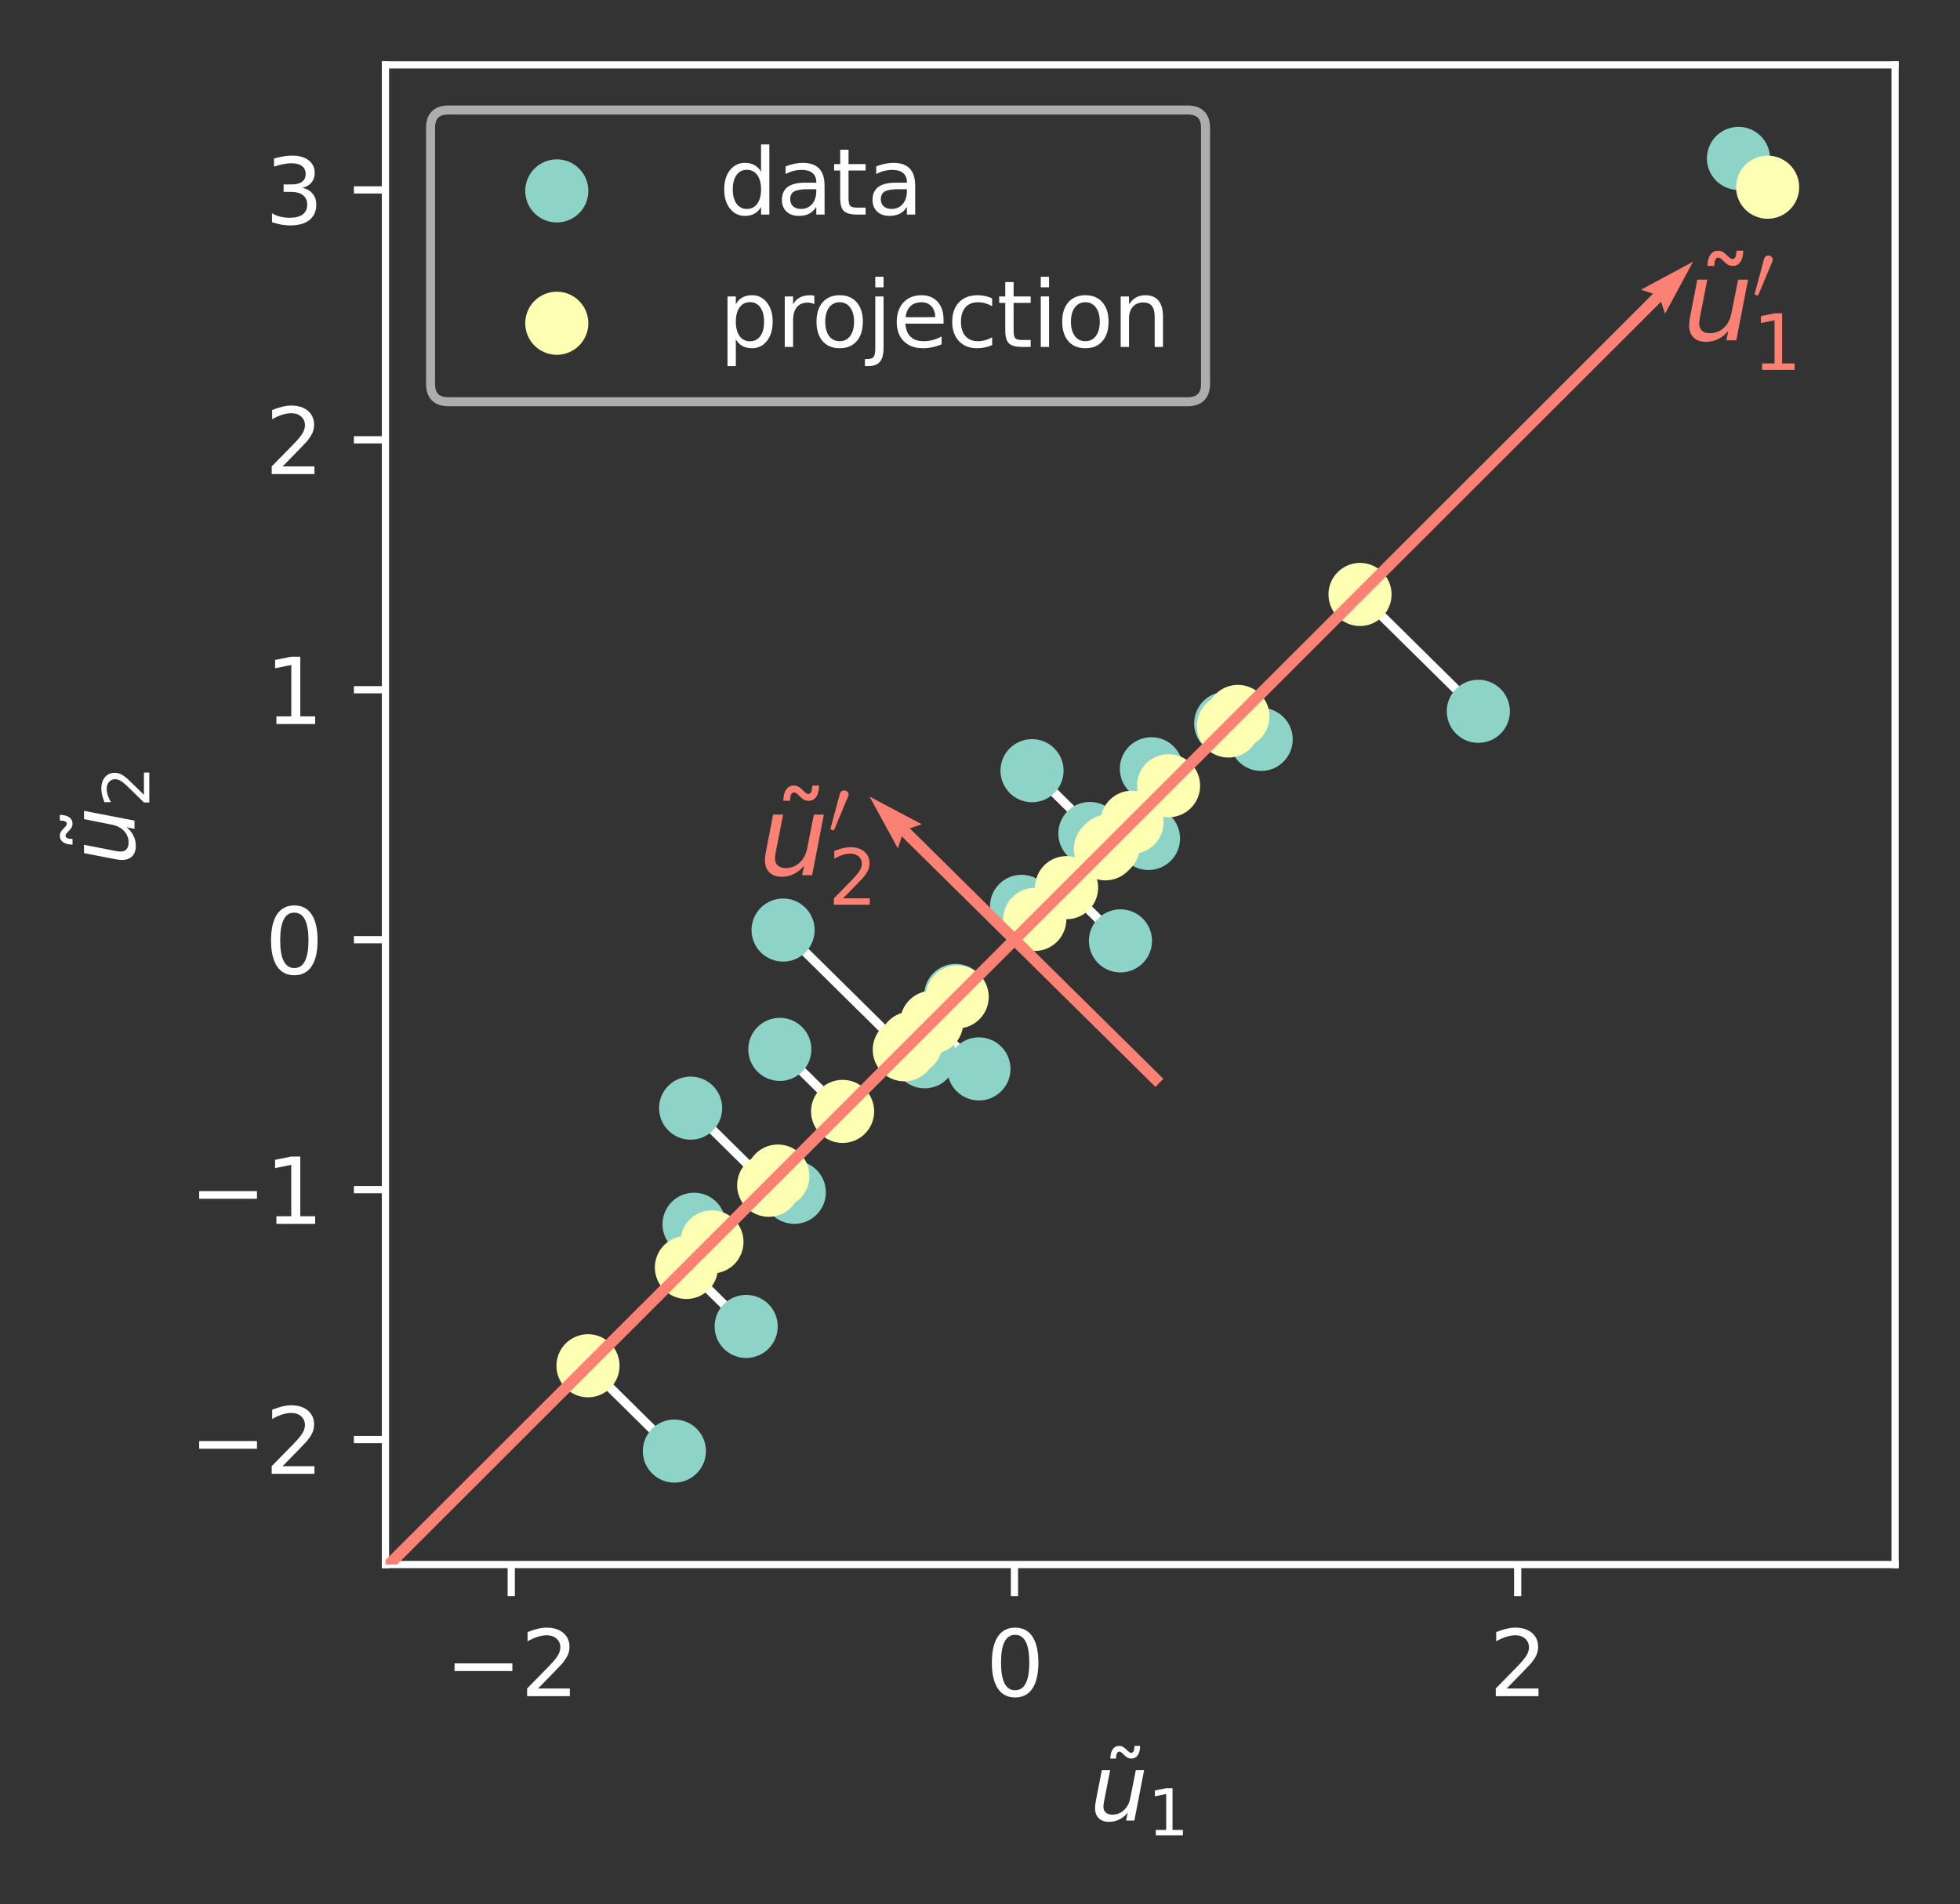 <?xml version="1.0" encoding="utf-8" standalone="no"?>
<!DOCTYPE svg PUBLIC "-//W3C//DTD SVG 1.1//EN"
  "http://www.w3.org/Graphics/SVG/1.1/DTD/svg11.dtd">
<svg xmlns:xlink="http://www.w3.org/1999/xlink" width="217.342pt" height="211.198pt" viewBox="0 0 217.342 211.198" xmlns="http://www.w3.org/2000/svg" version="1.1">
 <rect x="0" y="0" width="217.342" height="211.198" fill="#333333" stroke="none"/>
 <defs>
  <style type="text/css">*{stroke-linejoin: round; stroke-linecap: butt}</style>
 </defs>
 <g id="figure_1">
  <g id="patch_1">
   <path d="M 0 211.198 
L 217.342 211.198 
L 217.342 0 
L 0 0 
L 0 211.198 
z
" style="fill: none"/>
  </g>
  <g id="axes_1">
   <g id="patch_2">
    <path d="M 42.742 173.52 
L 210.142 173.52 
L 210.142 7.2 
L 42.742 7.2 
L 42.742 173.52 
z
" style="fill: none"/>
   </g>
   <g id="line2d_1">
    <path d="M 76.963 135.778 
L 78.948 137.74 
" clip-path="url(#pbb4bd4a2c6)" style="fill: none; stroke: #ffffff; stroke-linecap: square"/>
   </g>
   <g id="line2d_2">
    <path d="M 86.835 103.151 
L 100.275 116.428 
" clip-path="url(#pbb4bd4a2c6)" style="fill: none; stroke: #ffffff; stroke-linecap: square"/>
   </g>
   <g id="line2d_3">
    <path d="M 82.741 147.113 
L 76.117 140.569 
" clip-path="url(#pbb4bd4a2c6)" style="fill: none; stroke: #ffffff; stroke-linecap: square"/>
   </g>
   <g id="line2d_4">
    <path d="M 102.538 117.205 
L 101.009 115.695 
" clip-path="url(#pbb4bd4a2c6)" style="fill: none; stroke: #ffffff; stroke-linecap: square"/>
   </g>
   <g id="line2d_5">
    <path d="M 127.675 85.263 
L 129.58 87.145 
" clip-path="url(#pbb4bd4a2c6)" style="fill: none; stroke: #ffffff; stroke-linecap: square"/>
   </g>
   <g id="line2d_6">
    <path d="M 114.44 85.475 
L 122.894 93.826 
" clip-path="url(#pbb4bd4a2c6)" style="fill: none; stroke: #ffffff; stroke-linecap: square"/>
   </g>
   <g id="line2d_7">
    <path d="M 105.976 110.405 
L 106.14 110.567 
" clip-path="url(#pbb4bd4a2c6)" style="fill: none; stroke: #ffffff; stroke-linecap: square"/>
   </g>
   <g id="line2d_8">
    <path d="M 113.278 100.521 
L 114.744 101.97 
" clip-path="url(#pbb4bd4a2c6)" style="fill: none; stroke: #ffffff; stroke-linecap: square"/>
   </g>
   <g id="line2d_9">
    <path d="M 88.081 132.236 
L 86.258 130.435 
" clip-path="url(#pbb4bd4a2c6)" style="fill: none; stroke: #ffffff; stroke-linecap: square"/>
   </g>
   <g id="line2d_10">
    <path d="M 124.245 104.35 
L 118.27 98.447 
" clip-path="url(#pbb4bd4a2c6)" style="fill: none; stroke: #ffffff; stroke-linecap: square"/>
   </g>
   <g id="line2d_11">
    <path d="M 192.777 17.569 
L 196.01 20.762 
" clip-path="url(#pbb4bd4a2c6)" style="fill: none; stroke: #ffffff; stroke-linecap: square"/>
   </g>
   <g id="line2d_12">
    <path d="M 108.553 118.553 
L 103.321 113.384 
" clip-path="url(#pbb4bd4a2c6)" style="fill: none; stroke: #ffffff; stroke-linecap: square"/>
   </g>
   <g id="line2d_13">
    <path d="M 74.781 160.936 
L 65.203 151.475 
" clip-path="url(#pbb4bd4a2c6)" style="fill: none; stroke: #ffffff; stroke-linecap: square"/>
   </g>
   <g id="line2d_14">
    <path d="M 127.354 92.994 
L 125.53 91.192 
" clip-path="url(#pbb4bd4a2c6)" style="fill: none; stroke: #ffffff; stroke-linecap: square"/>
   </g>
   <g id="line2d_15">
    <path d="M 76.582 122.902 
L 85.238 131.454 
" clip-path="url(#pbb4bd4a2c6)" style="fill: none; stroke: #ffffff; stroke-linecap: square"/>
   </g>
   <g id="line2d_16">
    <path d="M 120.857 92.44 
L 122.579 94.14 
" clip-path="url(#pbb4bd4a2c6)" style="fill: none; stroke: #ffffff; stroke-linecap: square"/>
   </g>
   <g id="line2d_17">
    <path d="M 163.93 78.889 
L 150.811 65.929 
" clip-path="url(#pbb4bd4a2c6)" style="fill: none; stroke: #ffffff; stroke-linecap: square"/>
   </g>
   <g id="line2d_18">
    <path d="M 135.916 80.228 
L 136.21 80.519 
" clip-path="url(#pbb4bd4a2c6)" style="fill: none; stroke: #ffffff; stroke-linecap: square"/>
   </g>
   <g id="line2d_19">
    <path d="M 86.473 116.385 
L 93.436 123.263 
" clip-path="url(#pbb4bd4a2c6)" style="fill: none; stroke: #ffffff; stroke-linecap: square"/>
   </g>
   <g id="line2d_20">
    <path d="M 139.849 82.006 
L 137.271 79.459 
" clip-path="url(#pbb4bd4a2c6)" style="fill: none; stroke: #ffffff; stroke-linecap: square"/>
   </g>
   <g id="PathCollection_1">
    <defs>
     <path id="ma94d225019" d="M 0 3 
C 0.796 3 1.559 2.684 2.121 2.121 
C 2.684 1.559 3 0.796 3 0 
C 3 -0.796 2.684 -1.559 2.121 -2.121 
C 1.559 -2.684 0.796 -3 0 -3 
C -0.796 -3 -1.559 -2.684 -2.121 -2.121 
C -2.684 -1.559 -3 -0.796 -3 0 
C -3 0.796 -2.684 1.559 -2.121 2.121 
C -1.559 2.684 -0.796 3 0 3 
z
" style="stroke: #8dd3c7"/>
    </defs>
    <g clip-path="url(#pbb4bd4a2c6)">
     <use xlink:href="#ma94d225019" x="76.963" y="135.778" style="fill: #8dd3c7; stroke: #8dd3c7"/>
     <use xlink:href="#ma94d225019" x="86.835" y="103.151" style="fill: #8dd3c7; stroke: #8dd3c7"/>
     <use xlink:href="#ma94d225019" x="82.741" y="147.113" style="fill: #8dd3c7; stroke: #8dd3c7"/>
     <use xlink:href="#ma94d225019" x="102.538" y="117.205" style="fill: #8dd3c7; stroke: #8dd3c7"/>
     <use xlink:href="#ma94d225019" x="127.675" y="85.263" style="fill: #8dd3c7; stroke: #8dd3c7"/>
     <use xlink:href="#ma94d225019" x="114.44" y="85.475" style="fill: #8dd3c7; stroke: #8dd3c7"/>
     <use xlink:href="#ma94d225019" x="105.976" y="110.405" style="fill: #8dd3c7; stroke: #8dd3c7"/>
     <use xlink:href="#ma94d225019" x="113.278" y="100.521" style="fill: #8dd3c7; stroke: #8dd3c7"/>
     <use xlink:href="#ma94d225019" x="88.081" y="132.236" style="fill: #8dd3c7; stroke: #8dd3c7"/>
     <use xlink:href="#ma94d225019" x="124.245" y="104.35" style="fill: #8dd3c7; stroke: #8dd3c7"/>
     <use xlink:href="#ma94d225019" x="192.777" y="17.569" style="fill: #8dd3c7; stroke: #8dd3c7"/>
     <use xlink:href="#ma94d225019" x="108.553" y="118.553" style="fill: #8dd3c7; stroke: #8dd3c7"/>
     <use xlink:href="#ma94d225019" x="74.781" y="160.936" style="fill: #8dd3c7; stroke: #8dd3c7"/>
     <use xlink:href="#ma94d225019" x="127.354" y="92.994" style="fill: #8dd3c7; stroke: #8dd3c7"/>
     <use xlink:href="#ma94d225019" x="76.582" y="122.902" style="fill: #8dd3c7; stroke: #8dd3c7"/>
     <use xlink:href="#ma94d225019" x="120.857" y="92.44" style="fill: #8dd3c7; stroke: #8dd3c7"/>
     <use xlink:href="#ma94d225019" x="163.93" y="78.889" style="fill: #8dd3c7; stroke: #8dd3c7"/>
     <use xlink:href="#ma94d225019" x="135.916" y="80.228" style="fill: #8dd3c7; stroke: #8dd3c7"/>
     <use xlink:href="#ma94d225019" x="86.473" y="116.385" style="fill: #8dd3c7; stroke: #8dd3c7"/>
     <use xlink:href="#ma94d225019" x="139.849" y="82.006" style="fill: #8dd3c7; stroke: #8dd3c7"/>
    </g>
   </g>
   <g id="PathCollection_2">
    <defs>
     <path id="m63eaef4309" d="M 0 3 
C 0.796 3 1.559 2.684 2.121 2.121 
C 2.684 1.559 3 0.796 3 0 
C 3 -0.796 2.684 -1.559 2.121 -2.121 
C 1.559 -2.684 0.796 -3 0 -3 
C -0.796 -3 -1.559 -2.684 -2.121 -2.121 
C -2.684 -1.559 -3 -0.796 -3 0 
C -3 0.796 -2.684 1.559 -2.121 2.121 
C -1.559 2.684 -0.796 3 0 3 
z
" style="stroke: #feffb3"/>
    </defs>
    <g clip-path="url(#pbb4bd4a2c6)">
     <use xlink:href="#m63eaef4309" x="78.948" y="137.74" style="fill: #feffb3; stroke: #feffb3"/>
     <use xlink:href="#m63eaef4309" x="100.275" y="116.428" style="fill: #feffb3; stroke: #feffb3"/>
     <use xlink:href="#m63eaef4309" x="76.117" y="140.569" style="fill: #feffb3; stroke: #feffb3"/>
     <use xlink:href="#m63eaef4309" x="101.009" y="115.695" style="fill: #feffb3; stroke: #feffb3"/>
     <use xlink:href="#m63eaef4309" x="129.58" y="87.145" style="fill: #feffb3; stroke: #feffb3"/>
     <use xlink:href="#m63eaef4309" x="122.894" y="93.826" style="fill: #feffb3; stroke: #feffb3"/>
     <use xlink:href="#m63eaef4309" x="106.14" y="110.567" style="fill: #feffb3; stroke: #feffb3"/>
     <use xlink:href="#m63eaef4309" x="114.744" y="101.97" style="fill: #feffb3; stroke: #feffb3"/>
     <use xlink:href="#m63eaef4309" x="86.258" y="130.435" style="fill: #feffb3; stroke: #feffb3"/>
     <use xlink:href="#m63eaef4309" x="118.27" y="98.447" style="fill: #feffb3; stroke: #feffb3"/>
     <use xlink:href="#m63eaef4309" x="196.01" y="20.762" style="fill: #feffb3; stroke: #feffb3"/>
     <use xlink:href="#m63eaef4309" x="103.321" y="113.384" style="fill: #feffb3; stroke: #feffb3"/>
     <use xlink:href="#m63eaef4309" x="65.203" y="151.475" style="fill: #feffb3; stroke: #feffb3"/>
     <use xlink:href="#m63eaef4309" x="125.53" y="91.192" style="fill: #feffb3; stroke: #feffb3"/>
     <use xlink:href="#m63eaef4309" x="85.238" y="131.454" style="fill: #feffb3; stroke: #feffb3"/>
     <use xlink:href="#m63eaef4309" x="122.579" y="94.14" style="fill: #feffb3; stroke: #feffb3"/>
     <use xlink:href="#m63eaef4309" x="150.811" y="65.929" style="fill: #feffb3; stroke: #feffb3"/>
     <use xlink:href="#m63eaef4309" x="136.21" y="80.519" style="fill: #feffb3; stroke: #feffb3"/>
     <use xlink:href="#m63eaef4309" x="93.436" y="123.263" style="fill: #feffb3; stroke: #feffb3"/>
     <use xlink:href="#m63eaef4309" x="137.271" y="79.459" style="fill: #feffb3; stroke: #feffb3"/>
    </g>
   </g>
   <g id="matplotlib.axis_1">
    <g id="xtick_1">
     <g id="line2d_21">
      <defs>
       <path id="m39911769e5" d="M 0 0 
L 0 3.5 
" style="stroke: #ffffff; stroke-width: 0.8"/>
      </defs>
      <g>
       <use xlink:href="#m39911769e5" x="56.692" y="173.52" style="fill: #ffffff; stroke: #ffffff; stroke-width: 0.8"/>
      </g>
     </g>
     <g id="text_1">
      <!-- −2 -->
      <g style="fill: #ffffff" transform="translate(49.321 188.118) scale(0.1 -0.1)">
       <defs>
        <path id="DejaVuSans-2212" d="M 678 2272 
L 4684 2272 
L 4684 1741 
L 678 1741 
L 678 2272 
z
" transform="scale(0.016)"/>
        <path id="DejaVuSans-32" d="M 1228 531 
L 3431 531 
L 3431 0 
L 469 0 
L 469 531 
Q 828 903 1448 1529 
Q 2069 2156 2228 2338 
Q 2531 2678 2651 2914 
Q 2772 3150 2772 3378 
Q 2772 3750 2511 3984 
Q 2250 4219 1831 4219 
Q 1534 4219 1204 4116 
Q 875 4013 500 3803 
L 500 4441 
Q 881 4594 1212 4672 
Q 1544 4750 1819 4750 
Q 2544 4750 2975 4387 
Q 3406 4025 3406 3419 
Q 3406 3131 3298 2873 
Q 3191 2616 2906 2266 
Q 2828 2175 2409 1742 
Q 1991 1309 1228 531 
z
" transform="scale(0.016)"/>
       </defs>
       <use xlink:href="#DejaVuSans-2212"/>
       <use xlink:href="#DejaVuSans-32" x="83.789"/>
      </g>
     </g>
    </g>
    <g id="xtick_2">
     <g id="line2d_22">
      <g>
       <use xlink:href="#m39911769e5" x="112.492" y="173.52" style="fill: #ffffff; stroke: #ffffff; stroke-width: 0.8"/>
      </g>
     </g>
     <g id="text_2">
      <!-- 0 -->
      <g style="fill: #ffffff" transform="translate(109.311 188.118) scale(0.1 -0.1)">
       <defs>
        <path id="DejaVuSans-30" d="M 2034 4250 
Q 1547 4250 1301 3770 
Q 1056 3291 1056 2328 
Q 1056 1369 1301 889 
Q 1547 409 2034 409 
Q 2525 409 2770 889 
Q 3016 1369 3016 2328 
Q 3016 3291 2770 3770 
Q 2525 4250 2034 4250 
z
M 2034 4750 
Q 2819 4750 3233 4129 
Q 3647 3509 3647 2328 
Q 3647 1150 3233 529 
Q 2819 -91 2034 -91 
Q 1250 -91 836 529 
Q 422 1150 422 2328 
Q 422 3509 836 4129 
Q 1250 4750 2034 4750 
z
" transform="scale(0.016)"/>
       </defs>
       <use xlink:href="#DejaVuSans-30"/>
      </g>
     </g>
    </g>
    <g id="xtick_3">
     <g id="line2d_23">
      <g>
       <use xlink:href="#m39911769e5" x="168.292" y="173.52" style="fill: #ffffff; stroke: #ffffff; stroke-width: 0.8"/>
      </g>
     </g>
     <g id="text_3">
      <!-- 2 -->
      <g style="fill: #ffffff" transform="translate(165.111 188.118) scale(0.1 -0.1)">
       <use xlink:href="#DejaVuSans-32"/>
      </g>
     </g>
    </g>
    <g id="text_4">
     <!-- $\tilde{u}_1$ -->
     <g style="fill: #ffffff" transform="translate(120.842 201.918) scale(0.1 -0.1)">
      <defs>
       <path id="DejaVuSans-303" d="M -1621 4281 
L -1799 4453 
Q -1867 4516 -1919 4545 
Q -1971 4575 -2011 4575 
Q -2130 4575 -2186 4461 
Q -2242 4347 -2249 4091 
L -2639 4091 
Q -2633 4513 -2473 4742 
Q -2314 4972 -2030 4972 
Q -1911 4972 -1811 4928 
Q -1711 4884 -1596 4781 
L -1417 4609 
Q -1349 4547 -1297 4517 
Q -1246 4488 -1205 4488 
Q -1086 4488 -1030 4602 
Q -974 4716 -967 4972 
L -577 4972 
Q -583 4550 -742 4320 
Q -902 4091 -1186 4091 
Q -1305 4091 -1405 4134 
Q -1505 4178 -1621 4281 
z
" transform="scale(0.016)"/>
       <path id="DejaVuSans-Oblique-75" d="M 428 1388 
L 838 3500 
L 1416 3500 
L 1006 1409 
Q 975 1256 961 1147 
Q 947 1038 947 966 
Q 947 700 1109 554 
Q 1272 409 1569 409 
Q 2031 409 2368 721 
Q 2706 1034 2809 1563 
L 3194 3500 
L 3769 3500 
L 3091 0 
L 2516 0 
L 2631 550 
Q 2388 244 2052 76 
Q 1716 -91 1338 -91 
Q 878 -91 622 161 
Q 366 413 366 863 
Q 366 956 381 1097 
Q 397 1238 428 1388 
z
" transform="scale(0.016)"/>
       <path id="DejaVuSans-31" d="M 794 531 
L 1825 531 
L 1825 4091 
L 703 3866 
L 703 4441 
L 1819 4666 
L 2450 4666 
L 2450 531 
L 3481 531 
L 3481 0 
L 794 0 
L 794 531 
z
" transform="scale(0.016)"/>
      </defs>
      <use xlink:href="#DejaVuSans-303" transform="translate(65.079 3.312)"/>
      <use xlink:href="#DejaVuSans-Oblique-75" transform="translate(0 0.047)"/>
      <use xlink:href="#DejaVuSans-31" transform="translate(64.336 -16.359) scale(0.7)"/>
     </g>
    </g>
   </g>
   <g id="matplotlib.axis_2">
    <g id="ytick_1">
     <g id="line2d_24">
      <defs>
       <path id="m5350d540e2" d="M 0 0 
L -3.5 0 
" style="stroke: #ffffff; stroke-width: 0.8"/>
      </defs>
      <g>
       <use xlink:href="#m5350d540e2" x="42.742" y="159.66" style="fill: #ffffff; stroke: #ffffff; stroke-width: 0.8"/>
      </g>
     </g>
     <g id="text_5">
      <!-- −2 -->
      <g style="fill: #ffffff" transform="translate(21 163.459) scale(0.1 -0.1)">
       <use xlink:href="#DejaVuSans-2212"/>
       <use xlink:href="#DejaVuSans-32" x="83.789"/>
      </g>
     </g>
    </g>
    <g id="ytick_2">
     <g id="line2d_25">
      <g>
       <use xlink:href="#m5350d540e2" x="42.742" y="131.94" style="fill: #ffffff; stroke: #ffffff; stroke-width: 0.8"/>
      </g>
     </g>
     <g id="text_6">
      <!-- −1 -->
      <g style="fill: #ffffff" transform="translate(21 135.739) scale(0.1 -0.1)">
       <use xlink:href="#DejaVuSans-2212"/>
       <use xlink:href="#DejaVuSans-31" x="83.789"/>
      </g>
     </g>
    </g>
    <g id="ytick_3">
     <g id="line2d_26">
      <g>
       <use xlink:href="#m5350d540e2" x="42.742" y="104.22" style="fill: #ffffff; stroke: #ffffff; stroke-width: 0.8"/>
      </g>
     </g>
     <g id="text_7">
      <!-- 0 -->
      <g style="fill: #ffffff" transform="translate(29.38 108.019) scale(0.1 -0.1)">
       <use xlink:href="#DejaVuSans-30"/>
      </g>
     </g>
    </g>
    <g id="ytick_4">
     <g id="line2d_27">
      <g>
       <use xlink:href="#m5350d540e2" x="42.742" y="76.5" style="fill: #ffffff; stroke: #ffffff; stroke-width: 0.8"/>
      </g>
     </g>
     <g id="text_8">
      <!-- 1 -->
      <g style="fill: #ffffff" transform="translate(29.38 80.299) scale(0.1 -0.1)">
       <use xlink:href="#DejaVuSans-31"/>
      </g>
     </g>
    </g>
    <g id="ytick_5">
     <g id="line2d_28">
      <g>
       <use xlink:href="#m5350d540e2" x="42.742" y="48.78" style="fill: #ffffff; stroke: #ffffff; stroke-width: 0.8"/>
      </g>
     </g>
     <g id="text_9">
      <!-- 2 -->
      <g style="fill: #ffffff" transform="translate(29.38 52.579) scale(0.1 -0.1)">
       <use xlink:href="#DejaVuSans-32"/>
      </g>
     </g>
    </g>
    <g id="ytick_6">
     <g id="line2d_29">
      <g>
       <use xlink:href="#m5350d540e2" x="42.742" y="21.06" style="fill: #ffffff; stroke: #ffffff; stroke-width: 0.8"/>
      </g>
     </g>
     <g id="text_10">
      <!-- 3 -->
      <g style="fill: #ffffff" transform="translate(29.38 24.859) scale(0.1 -0.1)">
       <defs>
        <path id="DejaVuSans-33" d="M 2597 2516 
Q 3050 2419 3304 2112 
Q 3559 1806 3559 1356 
Q 3559 666 3084 287 
Q 2609 -91 1734 -91 
Q 1441 -91 1130 -33 
Q 819 25 488 141 
L 488 750 
Q 750 597 1062 519 
Q 1375 441 1716 441 
Q 2309 441 2620 675 
Q 2931 909 2931 1356 
Q 2931 1769 2642 2001 
Q 2353 2234 1838 2234 
L 1294 2234 
L 1294 2753 
L 1863 2753 
Q 2328 2753 2575 2939 
Q 2822 3125 2822 3475 
Q 2822 3834 2567 4026 
Q 2313 4219 1838 4219 
Q 1578 4219 1281 4162 
Q 984 4106 628 3988 
L 628 4550 
Q 988 4650 1302 4700 
Q 1616 4750 1894 4750 
Q 2613 4750 3031 4423 
Q 3450 4097 3450 3541 
Q 3450 3153 3228 2886 
Q 3006 2619 2597 2516 
z
" transform="scale(0.016)"/>
       </defs>
       <use xlink:href="#DejaVuSans-33"/>
      </g>
     </g>
    </g>
    <g id="text_11">
     <!-- $\tilde{u}_2$ -->
     <g style="fill: #ffffff" transform="translate(14.92 95.96) rotate(-90) scale(0.1 -0.1)">
      <use xlink:href="#DejaVuSans-303" transform="translate(65.079 3.312)"/>
      <use xlink:href="#DejaVuSans-Oblique-75" transform="translate(0 0.047)"/>
      <use xlink:href="#DejaVuSans-32" transform="translate(64.336 -16.359) scale(0.7)"/>
     </g>
    </g>
   </g>
   <g id="patch_3">
    <path d="M 42.742 173.52 
L 42.742 7.2 
" style="fill: none; stroke: #ffffff; stroke-width: 0.8; stroke-linejoin: miter; stroke-linecap: square"/>
   </g>
   <g id="patch_4">
    <path d="M 210.142 173.52 
L 210.142 7.2 
" style="fill: none; stroke: #ffffff; stroke-width: 0.8; stroke-linejoin: miter; stroke-linecap: square"/>
   </g>
   <g id="patch_5">
    <path d="M 42.742 173.52 
L 210.142 173.52 
" style="fill: none; stroke: #ffffff; stroke-width: 0.8; stroke-linejoin: miter; stroke-linecap: square"/>
   </g>
   <g id="patch_6">
    <path d="M 42.742 7.2 
L 210.142 7.2 
" style="fill: none; stroke: #ffffff; stroke-width: 0.8; stroke-linejoin: miter; stroke-linecap: square"/>
   </g>
   <g id="text_12">
    <!-- $\tilde{u}_1^\prime$ -->
    <g style="fill: #fa8174" transform="translate(186.603 37.747) scale(0.12 -0.12)">
     <defs>
      <path id="Cmsy10-30" d="M 225 347 
Q 184 359 184 409 
L 966 3316 
Q 1003 3434 1093 3506 
Q 1184 3578 1300 3578 
Q 1450 3578 1564 3479 
Q 1678 3381 1678 3231 
Q 1678 3166 1644 3084 
L 488 319 
Q 466 275 428 275 
Q 394 275 320 306 
Q 247 338 225 347 
z
" transform="scale(0.016)"/>
     </defs>
     <use xlink:href="#DejaVuSans-303" transform="translate(65.079 3.312)"/>
     <use xlink:href="#DejaVuSans-Oblique-75" transform="translate(0 0.047)"/>
     <use xlink:href="#Cmsy10-30" transform="translate(64.336 38.328) scale(0.7)"/>
     <use xlink:href="#DejaVuSans-31" transform="translate(64.336 -27.297) scale(0.7)"/>
    </g>
   </g>
   <g id="text_13">
    <!-- $\tilde{u}_2^\prime$ -->
    <g style="fill: #fa8174" transform="translate(84.121 97.068) scale(0.12 -0.12)">
     <use xlink:href="#DejaVuSans-303" transform="translate(65.079 3.312)"/>
     <use xlink:href="#DejaVuSans-Oblique-75" transform="translate(0 0.047)"/>
     <use xlink:href="#Cmsy10-30" transform="translate(64.336 38.328) scale(0.7)"/>
     <use xlink:href="#DejaVuSans-32" transform="translate(64.336 -27.297) scale(0.7)"/>
    </g>
   </g>
   <g id="legend_1">
    <g id="patch_7">
     <path d="M 49.742 44.556 
L 131.68 44.556 
Q 133.68 44.556 133.68 42.556 
L 133.68 14.2 
Q 133.68 12.2 131.68 12.2 
L 49.742 12.2 
Q 47.742 12.2 47.742 14.2 
L 47.742 42.556 
Q 47.742 44.556 49.742 44.556 
L 49.742 44.556 
z
" style="fill: none; opacity: 0.8; stroke: #cccccc; stroke-linejoin: miter"/>
    </g>
    <g id="PathCollection_3">
     <g>
      <use xlink:href="#ma94d225019" x="61.742" y="21.173" style="fill: #8dd3c7; stroke: #8dd3c7"/>
     </g>
    </g>
    <g id="text_14">
     <!-- data -->
     <g style="fill: #ffffff" transform="translate(79.742 23.798) scale(0.1 -0.1)">
      <defs>
       <path id="DejaVuSans-64" d="M 2906 2969 
L 2906 4863 
L 3481 4863 
L 3481 0 
L 2906 0 
L 2906 525 
Q 2725 213 2448 61 
Q 2172 -91 1784 -91 
Q 1150 -91 751 415 
Q 353 922 353 1747 
Q 353 2572 751 3078 
Q 1150 3584 1784 3584 
Q 2172 3584 2448 3432 
Q 2725 3281 2906 2969 
z
M 947 1747 
Q 947 1113 1208 752 
Q 1469 391 1925 391 
Q 2381 391 2643 752 
Q 2906 1113 2906 1747 
Q 2906 2381 2643 2742 
Q 2381 3103 1925 3103 
Q 1469 3103 1208 2742 
Q 947 2381 947 1747 
z
" transform="scale(0.016)"/>
       <path id="DejaVuSans-61" d="M 2194 1759 
Q 1497 1759 1228 1600 
Q 959 1441 959 1056 
Q 959 750 1161 570 
Q 1363 391 1709 391 
Q 2188 391 2477 730 
Q 2766 1069 2766 1631 
L 2766 1759 
L 2194 1759 
z
M 3341 1997 
L 3341 0 
L 2766 0 
L 2766 531 
Q 2569 213 2275 61 
Q 1981 -91 1556 -91 
Q 1019 -91 701 211 
Q 384 513 384 1019 
Q 384 1609 779 1909 
Q 1175 2209 1959 2209 
L 2766 2209 
L 2766 2266 
Q 2766 2663 2505 2880 
Q 2244 3097 1772 3097 
Q 1472 3097 1187 3025 
Q 903 2953 641 2809 
L 641 3341 
Q 956 3463 1253 3523 
Q 1550 3584 1831 3584 
Q 2591 3584 2966 3190 
Q 3341 2797 3341 1997 
z
" transform="scale(0.016)"/>
       <path id="DejaVuSans-74" d="M 1172 4494 
L 1172 3500 
L 2356 3500 
L 2356 3053 
L 1172 3053 
L 1172 1153 
Q 1172 725 1289 603 
Q 1406 481 1766 481 
L 2356 481 
L 2356 0 
L 1766 0 
Q 1100 0 847 248 
Q 594 497 594 1153 
L 594 3053 
L 172 3053 
L 172 3500 
L 594 3500 
L 594 4494 
L 1172 4494 
z
" transform="scale(0.016)"/>
      </defs>
      <use xlink:href="#DejaVuSans-64"/>
      <use xlink:href="#DejaVuSans-61" x="63.477"/>
      <use xlink:href="#DejaVuSans-74" x="124.756"/>
      <use xlink:href="#DejaVuSans-61" x="163.965"/>
     </g>
    </g>
    <g id="PathCollection_4">
     <g>
      <use xlink:href="#m63eaef4309" x="61.742" y="35.852" style="fill: #feffb3; stroke: #feffb3"/>
     </g>
    </g>
    <g id="text_15">
     <!-- projection -->
     <g style="fill: #ffffff" transform="translate(79.742 38.477) scale(0.1 -0.1)">
      <defs>
       <path id="DejaVuSans-70" d="M 1159 525 
L 1159 -1331 
L 581 -1331 
L 581 3500 
L 1159 3500 
L 1159 2969 
Q 1341 3281 1617 3432 
Q 1894 3584 2278 3584 
Q 2916 3584 3314 3078 
Q 3713 2572 3713 1747 
Q 3713 922 3314 415 
Q 2916 -91 2278 -91 
Q 1894 -91 1617 61 
Q 1341 213 1159 525 
z
M 3116 1747 
Q 3116 2381 2855 2742 
Q 2594 3103 2138 3103 
Q 1681 3103 1420 2742 
Q 1159 2381 1159 1747 
Q 1159 1113 1420 752 
Q 1681 391 2138 391 
Q 2594 391 2855 752 
Q 3116 1113 3116 1747 
z
" transform="scale(0.016)"/>
       <path id="DejaVuSans-72" d="M 2631 2963 
Q 2534 3019 2420 3045 
Q 2306 3072 2169 3072 
Q 1681 3072 1420 2755 
Q 1159 2438 1159 1844 
L 1159 0 
L 581 0 
L 581 3500 
L 1159 3500 
L 1159 2956 
Q 1341 3275 1631 3429 
Q 1922 3584 2338 3584 
Q 2397 3584 2469 3576 
Q 2541 3569 2628 3553 
L 2631 2963 
z
" transform="scale(0.016)"/>
       <path id="DejaVuSans-6f" d="M 1959 3097 
Q 1497 3097 1228 2736 
Q 959 2375 959 1747 
Q 959 1119 1226 758 
Q 1494 397 1959 397 
Q 2419 397 2687 759 
Q 2956 1122 2956 1747 
Q 2956 2369 2687 2733 
Q 2419 3097 1959 3097 
z
M 1959 3584 
Q 2709 3584 3137 3096 
Q 3566 2609 3566 1747 
Q 3566 888 3137 398 
Q 2709 -91 1959 -91 
Q 1206 -91 779 398 
Q 353 888 353 1747 
Q 353 2609 779 3096 
Q 1206 3584 1959 3584 
z
" transform="scale(0.016)"/>
       <path id="DejaVuSans-6a" d="M 603 3500 
L 1178 3500 
L 1178 -63 
Q 1178 -731 923 -1031 
Q 669 -1331 103 -1331 
L -116 -1331 
L -116 -844 
L 38 -844 
Q 366 -844 484 -692 
Q 603 -541 603 -63 
L 603 3500 
z
M 603 4863 
L 1178 4863 
L 1178 4134 
L 603 4134 
L 603 4863 
z
" transform="scale(0.016)"/>
       <path id="DejaVuSans-65" d="M 3597 1894 
L 3597 1613 
L 953 1613 
Q 991 1019 1311 708 
Q 1631 397 2203 397 
Q 2534 397 2845 478 
Q 3156 559 3463 722 
L 3463 178 
Q 3153 47 2828 -22 
Q 2503 -91 2169 -91 
Q 1331 -91 842 396 
Q 353 884 353 1716 
Q 353 2575 817 3079 
Q 1281 3584 2069 3584 
Q 2775 3584 3186 3129 
Q 3597 2675 3597 1894 
z
M 3022 2063 
Q 3016 2534 2758 2815 
Q 2500 3097 2075 3097 
Q 1594 3097 1305 2825 
Q 1016 2553 972 2059 
L 3022 2063 
z
" transform="scale(0.016)"/>
       <path id="DejaVuSans-63" d="M 3122 3366 
L 3122 2828 
Q 2878 2963 2633 3030 
Q 2388 3097 2138 3097 
Q 1578 3097 1268 2742 
Q 959 2388 959 1747 
Q 959 1106 1268 751 
Q 1578 397 2138 397 
Q 2388 397 2633 464 
Q 2878 531 3122 666 
L 3122 134 
Q 2881 22 2623 -34 
Q 2366 -91 2075 -91 
Q 1284 -91 818 406 
Q 353 903 353 1747 
Q 353 2603 823 3093 
Q 1294 3584 2113 3584 
Q 2378 3584 2631 3529 
Q 2884 3475 3122 3366 
z
" transform="scale(0.016)"/>
       <path id="DejaVuSans-69" d="M 603 3500 
L 1178 3500 
L 1178 0 
L 603 0 
L 603 3500 
z
M 603 4863 
L 1178 4863 
L 1178 4134 
L 603 4134 
L 603 4863 
z
" transform="scale(0.016)"/>
       <path id="DejaVuSans-6e" d="M 3513 2113 
L 3513 0 
L 2938 0 
L 2938 2094 
Q 2938 2591 2744 2837 
Q 2550 3084 2163 3084 
Q 1697 3084 1428 2787 
Q 1159 2491 1159 1978 
L 1159 0 
L 581 0 
L 581 3500 
L 1159 3500 
L 1159 2956 
Q 1366 3272 1645 3428 
Q 1925 3584 2291 3584 
Q 2894 3584 3203 3211 
Q 3513 2838 3513 2113 
z
" transform="scale(0.016)"/>
      </defs>
      <use xlink:href="#DejaVuSans-70"/>
      <use xlink:href="#DejaVuSans-72" x="63.477"/>
      <use xlink:href="#DejaVuSans-6f" x="102.34"/>
      <use xlink:href="#DejaVuSans-6a" x="163.521"/>
      <use xlink:href="#DejaVuSans-65" x="191.305"/>
      <use xlink:href="#DejaVuSans-63" x="252.828"/>
      <use xlink:href="#DejaVuSans-74" x="307.809"/>
      <use xlink:href="#DejaVuSans-69" x="347.018"/>
      <use xlink:href="#DejaVuSans-6f" x="374.801"/>
      <use xlink:href="#DejaVuSans-6e" x="435.982"/>
     </g>
    </g>
   </g>
   <g id="Quiver_1">
    <path d="M 112.048 103.776 
L 183.303 32.573 
L 181.972 32.128 
L 187.743 29.023 
L 184.634 34.792 
L 184.191 33.461 
L 112.936 104.664 
L 112.048 103.776 
" clip-path="url(#pbb4bd4a2c6)" style="fill: #fa8174"/>
   </g>
   <g id="Quiver_2">
    <path d="M 112.936 104.664 
L 37.685 179.861 
L 38.572 180.749 
L 37.241 179.417 
L 35.91 178.085 
L 36.797 178.973 
L 112.048 103.776 
L 112.936 104.664 
" clip-path="url(#pbb4bd4a2c6)" style="fill: #fa8174"/>
   </g>
   <g id="Quiver_3">
    <path d="M 112.051 104.667 
L 99.999 92.761 
L 99.563 94.095 
L 96.421 88.344 
L 102.21 91.416 
L 100.881 91.868 
L 112.933 103.773 
L 112.051 104.667 
" clip-path="url(#pbb4bd4a2c6)" style="fill: #fa8174"/>
   </g>
   <g id="Quiver_4">
    <path d="M 112.933 103.773 
L 129.005 119.65 
L 129.887 118.756 
L 128.564 120.096 
L 127.24 121.436 
L 128.123 120.543 
L 112.051 104.667 
L 112.933 103.773 
" clip-path="url(#pbb4bd4a2c6)" style="fill: #fa8174"/>
   </g>
  </g>
 </g>
 <defs>
  <clipPath id="pbb4bd4a2c6">
   <rect x="42.742" y="7.2" width="167.4" height="166.32"/>
  </clipPath>
 </defs>
</svg>

